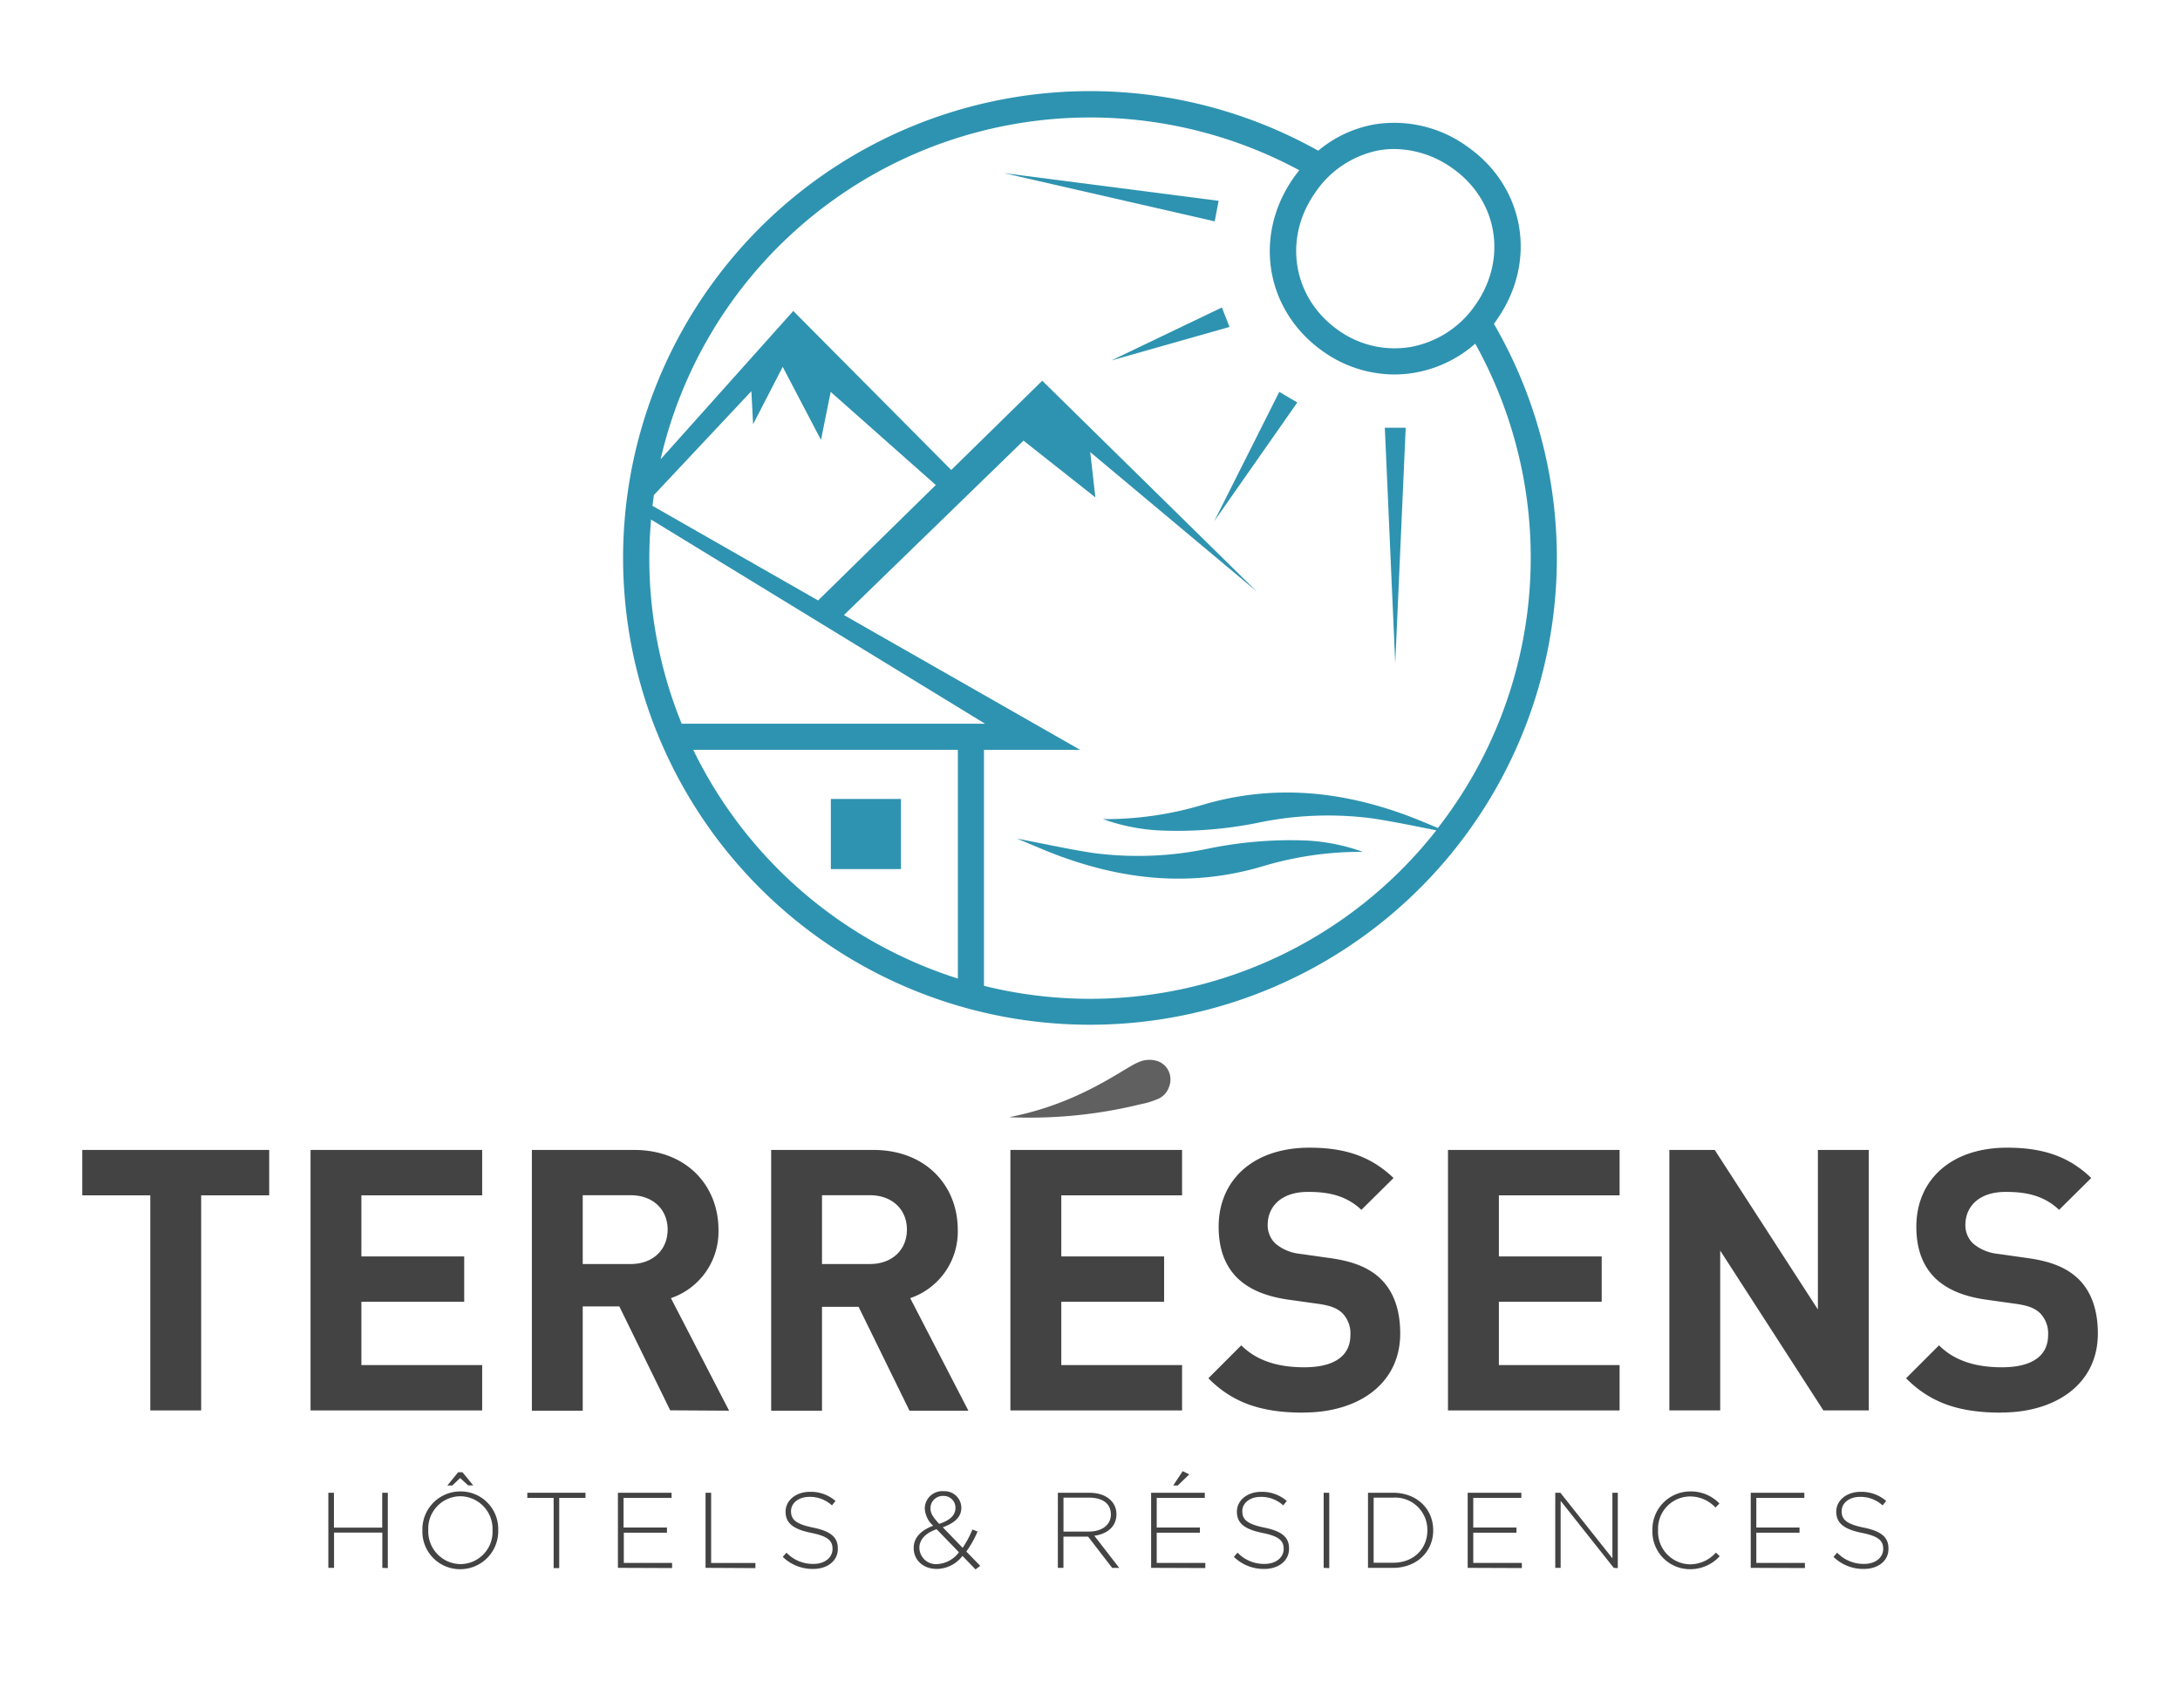 <svg id="Calque_1" data-name="Calque 1" xmlns="http://www.w3.org/2000/svg" viewBox="0 0 424.91 332.96"><defs><style>.cls-1{fill:#444343;}.cls-2{fill:#2e93b0;}.cls-3{fill:#606060;}</style></defs><title>Plan de travail 5</title><polygon class="cls-1" points="16.03 224.17 16.03 233.02 29.29 233.02 29.29 274.95 39.21 274.95 39.21 233.02 52.47 233.02 52.47 224.17 16.03 224.17"/><polygon class="cls-1" points="60.53 274.95 60.53 224.17 93.98 224.17 93.98 233.02 70.44 233.02 70.44 244.93 90.48 244.93 90.48 253.77 70.44 253.77 70.44 266.11 93.98 266.11 93.98 274.95 60.53 274.95"/><path class="cls-1" d="M122.93,233h-9.35v13.41h9.35c4.35,0,7.2-2.79,7.2-6.71s-2.85-6.7-7.2-6.7m7.7,41.93-9.91-20.25h-7.14V275h-9.91V224.17h19.9c10.34,0,16.47,7.06,16.47,15.55a13.68,13.68,0,0,1-9.27,13.34L142.11,275Z"/><path class="cls-1" d="M169.56,233h-9.34v13.41h9.34c4.35,0,7.21-2.79,7.21-6.71s-2.86-6.7-7.21-6.7M177.27,275l-9.92-20.25h-7.13V275h-9.91V224.17h19.9c10.34,0,16.47,7.06,16.47,15.55a13.68,13.68,0,0,1-9.27,13.34L188.75,275Z"/><polygon class="cls-1" points="196.94 274.95 196.94 224.17 230.4 224.17 230.4 233.02 206.86 233.02 206.86 244.93 226.9 244.93 226.9 253.77 206.86 253.77 206.86 266.11 230.4 266.11 230.4 274.95 196.94 274.95"/><path class="cls-1" d="M254.07,275.38c-7.7,0-13.55-1.64-18.54-6.7l6.41-6.42c3.21,3.21,7.56,4.28,12.27,4.28,5.85,0,9-2.21,9-6.28a5.66,5.66,0,0,0-1.57-4.28c-1-.92-2.14-1.42-4.5-1.78l-6.13-.86c-4.35-.64-7.56-2-9.84-4.21-2.43-2.42-3.64-5.7-3.64-10,0-9.06,6.71-15.4,17.69-15.4,7,0,12,1.71,16.4,5.91l-6.27,6.21c-3.21-3.07-7.06-3.5-10.42-3.5-5.27,0-7.84,2.93-7.84,6.42a4.9,4.9,0,0,0,1.5,3.64,8.69,8.69,0,0,0,4.7,2l6,.85c4.64.65,7.56,1.93,9.7,3.93,2.71,2.56,3.93,6.27,3.93,10.77,0,9.84-8.21,15.4-18.83,15.4"/><polygon class="cls-1" points="282.23 274.95 282.23 224.17 315.68 224.17 315.68 233.02 292.15 233.02 292.15 244.93 312.19 244.93 312.19 253.77 292.15 253.77 292.15 266.11 315.68 266.11 315.68 274.95 282.23 274.95"/><polygon class="cls-1" points="355.4 274.95 335.29 243.79 335.29 274.95 325.38 274.95 325.38 224.17 334.22 224.17 354.33 255.27 354.33 224.17 364.25 224.17 364.25 274.95 355.4 274.95"/><path class="cls-1" d="M390.06,275.38c-7.7,0-13.55-1.64-18.54-6.7l6.42-6.42c3.2,3.21,7.55,4.28,12.26,4.28,5.85,0,9-2.21,9-6.28a5.66,5.66,0,0,0-1.57-4.28c-1-.92-2.14-1.42-4.49-1.78l-6.14-.86c-4.35-.64-7.56-2-9.84-4.21-2.43-2.42-3.64-5.7-3.64-10,0-9.06,6.71-15.4,17.69-15.4,7,0,12.05,1.71,16.4,5.91l-6.27,6.21c-3.21-3.07-7.06-3.5-10.42-3.5-5.27,0-7.84,2.93-7.84,6.42a4.9,4.9,0,0,0,1.5,3.64,8.76,8.76,0,0,0,4.7,2l6,.85c4.63.65,7.55,1.93,9.69,3.93,2.71,2.56,3.93,6.27,3.93,10.77,0,9.84-8.2,15.4-18.83,15.4"/><path class="cls-2" d="M235.66,165.4a66.76,66.76,0,0,1-22.52.89c-4.83-.73-9.56-1.79-14.92-2.81,3.08,1.26,5.71,2.44,8.47,3.45,12.65,4.62,25.62,6,39.24,2a66.37,66.37,0,0,1,19.71-2.87,38.33,38.33,0,0,0-10.87-2.2A79.06,79.06,0,0,0,235.66,165.4Z"/><path class="cls-2" d="M291.17,63.15c.24-.31.47-.64.7-1,7.83-11.33,5.3-25.76-5.88-33.58a24.25,24.25,0,0,0-18.21-4.3,23.43,23.43,0,0,0-10.84,5.11,91,91,0,1,0,34.23,33.73ZM268.68,29.32a17.52,17.52,0,0,1,3.07-.27,19.78,19.78,0,0,1,11.32,3.73c8.81,6.17,10.8,17.56,4.61,26.51A19.53,19.53,0,0,1,275,67.63a18.84,18.84,0,0,1-14.26-3.34c-8.74-6.23-10.67-17.67-4.49-26.59A19.43,19.43,0,0,1,268.68,29.32ZM127.18,98.61q.12-1,.27-2.1l19-20.25.34,6.44,5.77-11.19,7.46,14.25,1.89-9.37,20.49,18.16-22.94,22.5Zm-.28,2.67,65.1,39.8H132.9v.08a85.37,85.37,0,0,1-6.34-32.35C126.56,106.27,126.69,103.76,126.9,101.28Zm8.22,44.89H186.7v44.59A86.35,86.35,0,0,1,135.12,146.17Zm77.34,48.54a85.85,85.85,0,0,1-20.67-2.53v-46h18.76L164.5,119.9l35-34,14,11.06-1-8.83,32.44,27.16L203.15,74.22l-17.74,17.4-30.79-31L128.76,89.54A85.91,85.91,0,0,1,253.25,33.19c-.42.52-.82,1.05-1.21,1.61-7.8,11.28-5.34,25.74,5.73,33.63a24.1,24.1,0,0,0,14,4.57,23.41,23.41,0,0,0,4.07-.36A24.12,24.12,0,0,0,287.54,67a85.78,85.78,0,0,1-7.28,94.41c-2.19-.92-4.22-1.78-6.31-2.55-12.65-4.62-25.62-6-39.25-2.05a66.25,66.25,0,0,1-19.7,2.87,38.26,38.26,0,0,0,10.87,2.2A79.1,79.1,0,0,0,245,160.43a66.71,66.71,0,0,1,22.51-.89c4.08.62,8.08,1.46,12.45,2.32A85.77,85.77,0,0,1,212.46,194.71Z"/><rect class="cls-2" x="161.94" y="155.75" width="13.67" height="13.67"/><polygon class="cls-2" points="273.99 83.39 269.92 83.39 271.95 129.32 273.99 83.39"/><polygon class="cls-2" points="249.35 76.39 236.68 101.58 252.86 78.46 249.35 76.39"/><polygon class="cls-2" points="238.16 59.94 216.61 70.27 239.65 63.73 238.16 59.94"/><polygon class="cls-2" points="237.53 39.15 195.69 33.75 236.76 43.15 237.53 39.15"/><path class="cls-3" d="M196.81,217.76c13.68-2.66,22.08-9.43,25-10.65a5.19,5.19,0,0,1,3.83-.25,3.73,3.73,0,0,1,2.17,2,4,4,0,0,1,0,3.16,3.89,3.89,0,0,1-2.42,2.33,15.13,15.13,0,0,1-3.08.91,90.39,90.39,0,0,1-25.48,2.53"/><path class="cls-1" d="M74.52,305.64v-6.88H65.11v6.88H64V291h1.09v6.8h9.41V291h1.09v14.69Z"/><path class="cls-1" d="M89.7,305.9a7.33,7.33,0,0,1-7.37-7.56v0a7.4,7.4,0,0,1,7.41-7.6,7.32,7.32,0,0,1,7.37,7.55s0,0,0,.05A7.4,7.4,0,0,1,89.7,305.9ZM96,298.3a6.36,6.36,0,0,0-6.28-6.62,6.29,6.29,0,0,0-6.24,6.57v.05a6.36,6.36,0,0,0,6.28,6.61A6.29,6.29,0,0,0,96,298.34Zm-7.84-8.72H87.2L89.3,287h.84l2.1,2.56h-1l-1.55-1.43Z"/><path class="cls-1" d="M109,292v13.69h-1.09V292h-5.13v-1h11.34v1Z"/><path class="cls-1" d="M120.44,305.64V291H130.9v1h-9.36v5.78H130v1h-8.41v5.9H131v1Z"/><path class="cls-1" d="M137.52,305.64V291h1.09v13.69h8.63v1Z"/><path class="cls-1" d="M158.49,305.85a8.35,8.35,0,0,1-5.92-2.35l.72-.82a7.12,7.12,0,0,0,5.27,2.19c2.2,0,3.71-1.24,3.71-2.92v0c0-1.56-.82-2.46-4.15-3.13-3.53-.72-5-1.91-5-4.14v0c0-2.18,2-3.86,4.73-3.86a7.29,7.29,0,0,1,5,1.78l-.69.86a6.35,6.35,0,0,0-4.39-1.66c-2.16,0-3.59,1.24-3.59,2.78v0c0,1.55.8,2.5,4.29,3.21s4.83,1.91,4.83,4.05v0C163.37,304.22,161.33,305.85,158.49,305.85Z"/><path class="cls-1" d="M190.14,305.94l-2.54-2.63a6.4,6.4,0,0,1-5,2.54c-2.58,0-4.51-1.65-4.51-4.09,0-2,1.41-3.44,3.8-4.33a4.84,4.84,0,0,1-1.64-3.38A3.42,3.42,0,0,1,184,290.7a3.26,3.26,0,0,1,3.38,3.21c0,1.87-1.37,3-3.62,3.82l3.87,4a19.6,19.6,0,0,0,1.91-3.57l1,.4a20.83,20.83,0,0,1-2.19,3.9l2.71,2.79Zm-7.58-7.83c-2.33.79-3.36,2.16-3.36,3.61a3.23,3.23,0,0,0,3.44,3.19,5.65,5.65,0,0,0,4.27-2.31Zm1.34-6.49a2.4,2.4,0,0,0-2.54,2.39c0,.95.4,1.66,1.7,3.05,2.1-.68,3.17-1.68,3.17-3.11A2.28,2.28,0,0,0,183.9,291.62Z"/><path class="cls-1" d="M216.77,305.64l-4.68-6.08h-4.81v6.08h-1.09V291h6.17c3.17,0,5.25,1.72,5.25,4.18v0c0,2.45-1.83,3.86-4.31,4.2l4.85,6.27Zm-.25-10.47c0-2-1.56-3.22-4.23-3.22h-5v6.62h4.95c2.46,0,4.29-1.24,4.29-3.36Z"/><path class="cls-1" d="M224.37,305.64V291h10.46v1h-9.37v5.78h8.42v1h-8.42v5.9h9.47v1Zm4.31-16.06,1.84-2.79,1.28.63-2.24,2.16Z"/><path class="cls-1" d="M246.42,305.85a8.34,8.34,0,0,1-5.92-2.35l.71-.82a7.15,7.15,0,0,0,5.27,2.19c2.21,0,3.72-1.24,3.72-2.92v0c0-1.56-.82-2.46-4.16-3.13-3.52-.72-4.95-1.91-4.95-4.14v0c0-2.18,2-3.86,4.72-3.86a7.31,7.31,0,0,1,5,1.78l-.69.86a6.37,6.37,0,0,0-4.39-1.66c-2.16,0-3.59,1.24-3.59,2.78v0c0,1.55.8,2.5,4.28,3.21s4.83,1.91,4.83,4.05v0C251.29,304.22,249.25,305.85,246.42,305.85Z"/><path class="cls-1" d="M258,305.64V291h1.09v14.69Z"/><path class="cls-1" d="M271.54,305.64h-4.9V291h4.9c4.62,0,7.81,3.17,7.81,7.3v.05C279.35,302.43,276.16,305.64,271.54,305.64Zm6.67-7.34a6.28,6.28,0,0,0-6.67-6.35h-3.8v12.69h3.8c4.09,0,6.67-2.8,6.67-6.3Z"/><path class="cls-1" d="M286.07,305.64V291h10.46v1h-9.37v5.78h8.42v1h-8.42v5.9h9.47v1Z"/><path class="cls-1" d="M314.54,305.64l-10.35-13.06v13.06h-1.05V291h1l10.14,12.78V291h1.05v14.69Z"/><path class="cls-1" d="M329.39,305.9a7.31,7.31,0,0,1-7.31-7.56v0a7.39,7.39,0,0,1,7.35-7.6,7.72,7.72,0,0,1,5.71,2.35l-.77.79a6.77,6.77,0,0,0-5-2.16,6.28,6.28,0,0,0-6.19,6.57v.05a6.34,6.34,0,0,0,6.21,6.61,6.73,6.73,0,0,0,5.06-2.29l.74.71A7.75,7.75,0,0,1,329.39,305.9Z"/><path class="cls-1" d="M341.24,305.64V291h10.45v1h-9.36v5.78h8.42v1h-8.42v5.9h9.47v1Z"/><path class="cls-1" d="M363.29,305.85a8.32,8.32,0,0,1-5.92-2.35l.71-.82a7.15,7.15,0,0,0,5.27,2.19c2.2,0,3.71-1.24,3.71-2.92v0c0-1.56-.81-2.46-4.15-3.13-3.53-.72-5-1.91-5-4.14v0c0-2.18,2-3.86,4.73-3.86a7.33,7.33,0,0,1,5,1.78l-.7.86a6.35,6.35,0,0,0-4.39-1.66c-2.16,0-3.59,1.24-3.59,2.78v0c0,1.55.8,2.5,4.29,3.21s4.83,1.91,4.83,4.05v0C368.16,304.22,366.12,305.85,363.29,305.85Z"/></svg>
